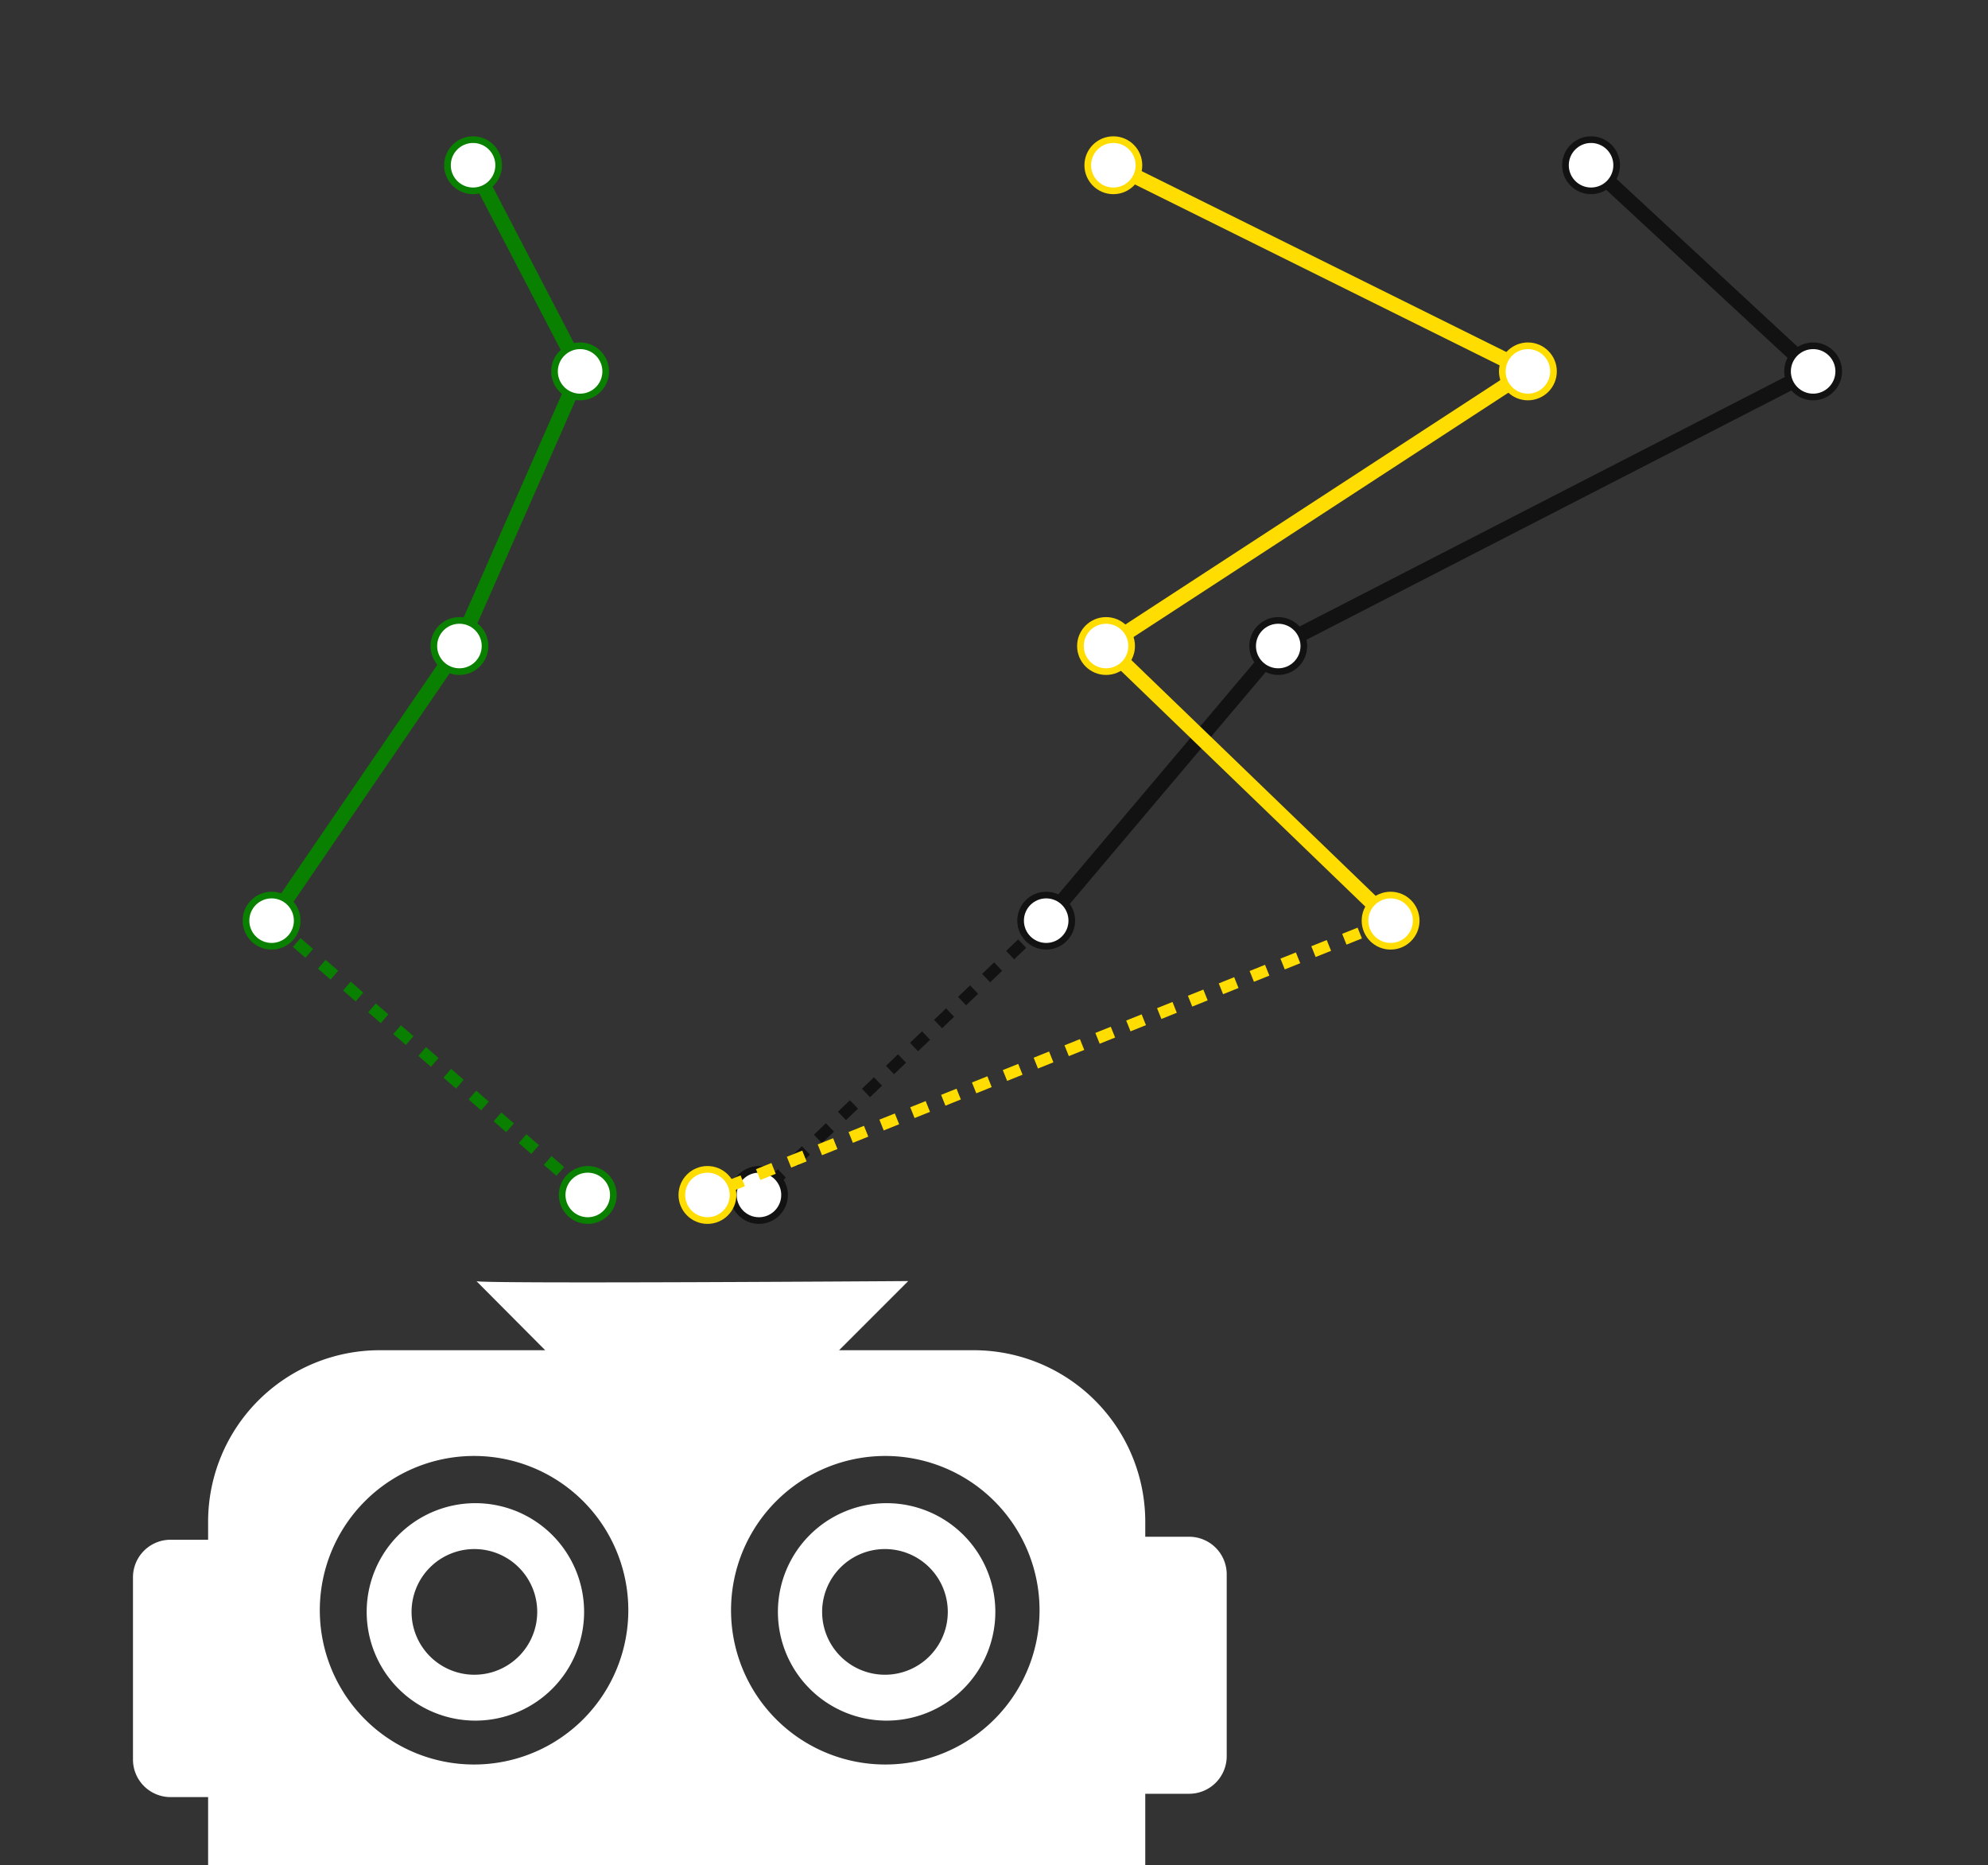 <svg xmlns="http://www.w3.org/2000/svg" width="598" height="561" viewBox="0 0 598 561"><rect x="0" y="0" width="598" height="561" fill="#333333" stroke="none"/><title>robot</title><path d="M478.5,49.7l66.8,61.9L384.4,194.3l-69.8,82.6" fill="none" stroke="#121212" stroke-width="4.5"/><path d="M314.7,276.9l-86.4,82.6" fill="none" stroke="#121212" stroke-width="3.5" stroke-dasharray="5 5"/><circle cx="478.6" cy="49.7" r="7.7" fill="#fff" stroke="#121212" stroke-width="2"/><circle cx="545.4" cy="111.7" r="7.7" fill="#fff" stroke="#121212" stroke-width="2"/><circle cx="384.5" cy="194.3" r="7.7" fill="#fff" stroke="#121212" stroke-width="2"/><circle cx="314.7" cy="276.9" r="7.7" fill="#fff" stroke="#121212" stroke-width="2"/><circle cx="228.3" cy="359.4" r="7.7" fill="#fff" stroke="#121212" stroke-width="2"/><path d="M334.8,49.7l124.8,61.9L332.7,194.3l85.6,82.6" fill="none" stroke="#fd0" stroke-width="4.5"/><path d="M418.3,276.9,212.8,359.4" fill="none" stroke="#fd0" stroke-width="3.5" stroke-dasharray="5 5"/><circle cx="334.9" cy="49.7" r="7.7" fill="#fff" stroke="#fd0" stroke-width="2"/><circle cx="459.6" cy="111.7" r="7.7" fill="#fff" stroke="#fd0" stroke-width="2"/><circle cx="332.7" cy="194.3" r="7.7" fill="#fff" stroke="#fd0" stroke-width="2"/><circle cx="418.3" cy="276.9" r="7.7" fill="#fff" stroke="#fd0" stroke-width="2"/><circle cx="212.8" cy="359.4" r="7.7" fill="#fff" stroke="#fd0" stroke-width="2"/><path d="M142.3,49.7l32.2,61.9-36.3,82.6L81.7,276.9" fill="none" stroke="#0a8000" stroke-width="4.5"/><path d="M81.7,276.9l95.1,82.6" fill="none" stroke="#0a8000" stroke-width="3.5" stroke-dasharray="5 5"/><circle cx="142.3" cy="49.7" r="7.7" fill="#fff" stroke="#0a8000" stroke-width="2"/><circle cx="174.5" cy="111.7" r="7.7" fill="#fff" stroke="#0a8000" stroke-width="2"/><circle cx="138.2" cy="194.3" r="7.7" fill="#fff" stroke="#0a8000" stroke-width="2"/><circle cx="81.7" cy="276.9" r="7.7" fill="#fff" stroke="#0a8000" stroke-width="2"/><circle cx="176.8" cy="359.4" r="7.7" fill="#fff" stroke="#0a8000" stroke-width="2"/><path d="M266.7,452.1a32.7,32.7,0,1,0,32.7,32.7A32.7,32.7,0,0,0,266.7,452.1Zm-.5,51.6a18.9,18.9,0,1,1,18.9-18.9A18.9,18.9,0,0,1,266.2,503.7Z" fill="#fff"/><path d="M143,452.1a32.7,32.7,0,1,0,32.7,32.7A32.7,32.7,0,0,0,143,452.1Zm-.3,51.6a18.9,18.9,0,1,1,18.9-18.9A18.9,18.9,0,0,1,142.8,503.7Z" fill="#fff"/><path d="M357.7,462.2H344.5v-4.6A51.6,51.6,0,0,0,293,406.1H252.4l20.8-20.8s-130.8.9-129.9,0L164,406.1H114.1a51.6,51.6,0,0,0-51.5,51.5v5.5H51.3A11.3,11.3,0,0,0,40,474.5v54.7a11.3,11.3,0,0,0,11.3,11.3H62.6v38.1A51.6,51.6,0,0,0,114.1,630H293a51.6,51.6,0,0,0,51.5-51.5v-39h13.2A11.3,11.3,0,0,0,369,528.2V473.5A11.3,11.3,0,0,0,357.7,462.2ZM142.6,530.7A46.4,46.4,0,1,1,189,484.3,46.4,46.4,0,0,1,142.6,530.7Zm123.7,0a46.4,46.4,0,1,1,46.4-46.4A46.4,46.4,0,0,1,266.3,530.7Z" fill="#fff"/></svg>